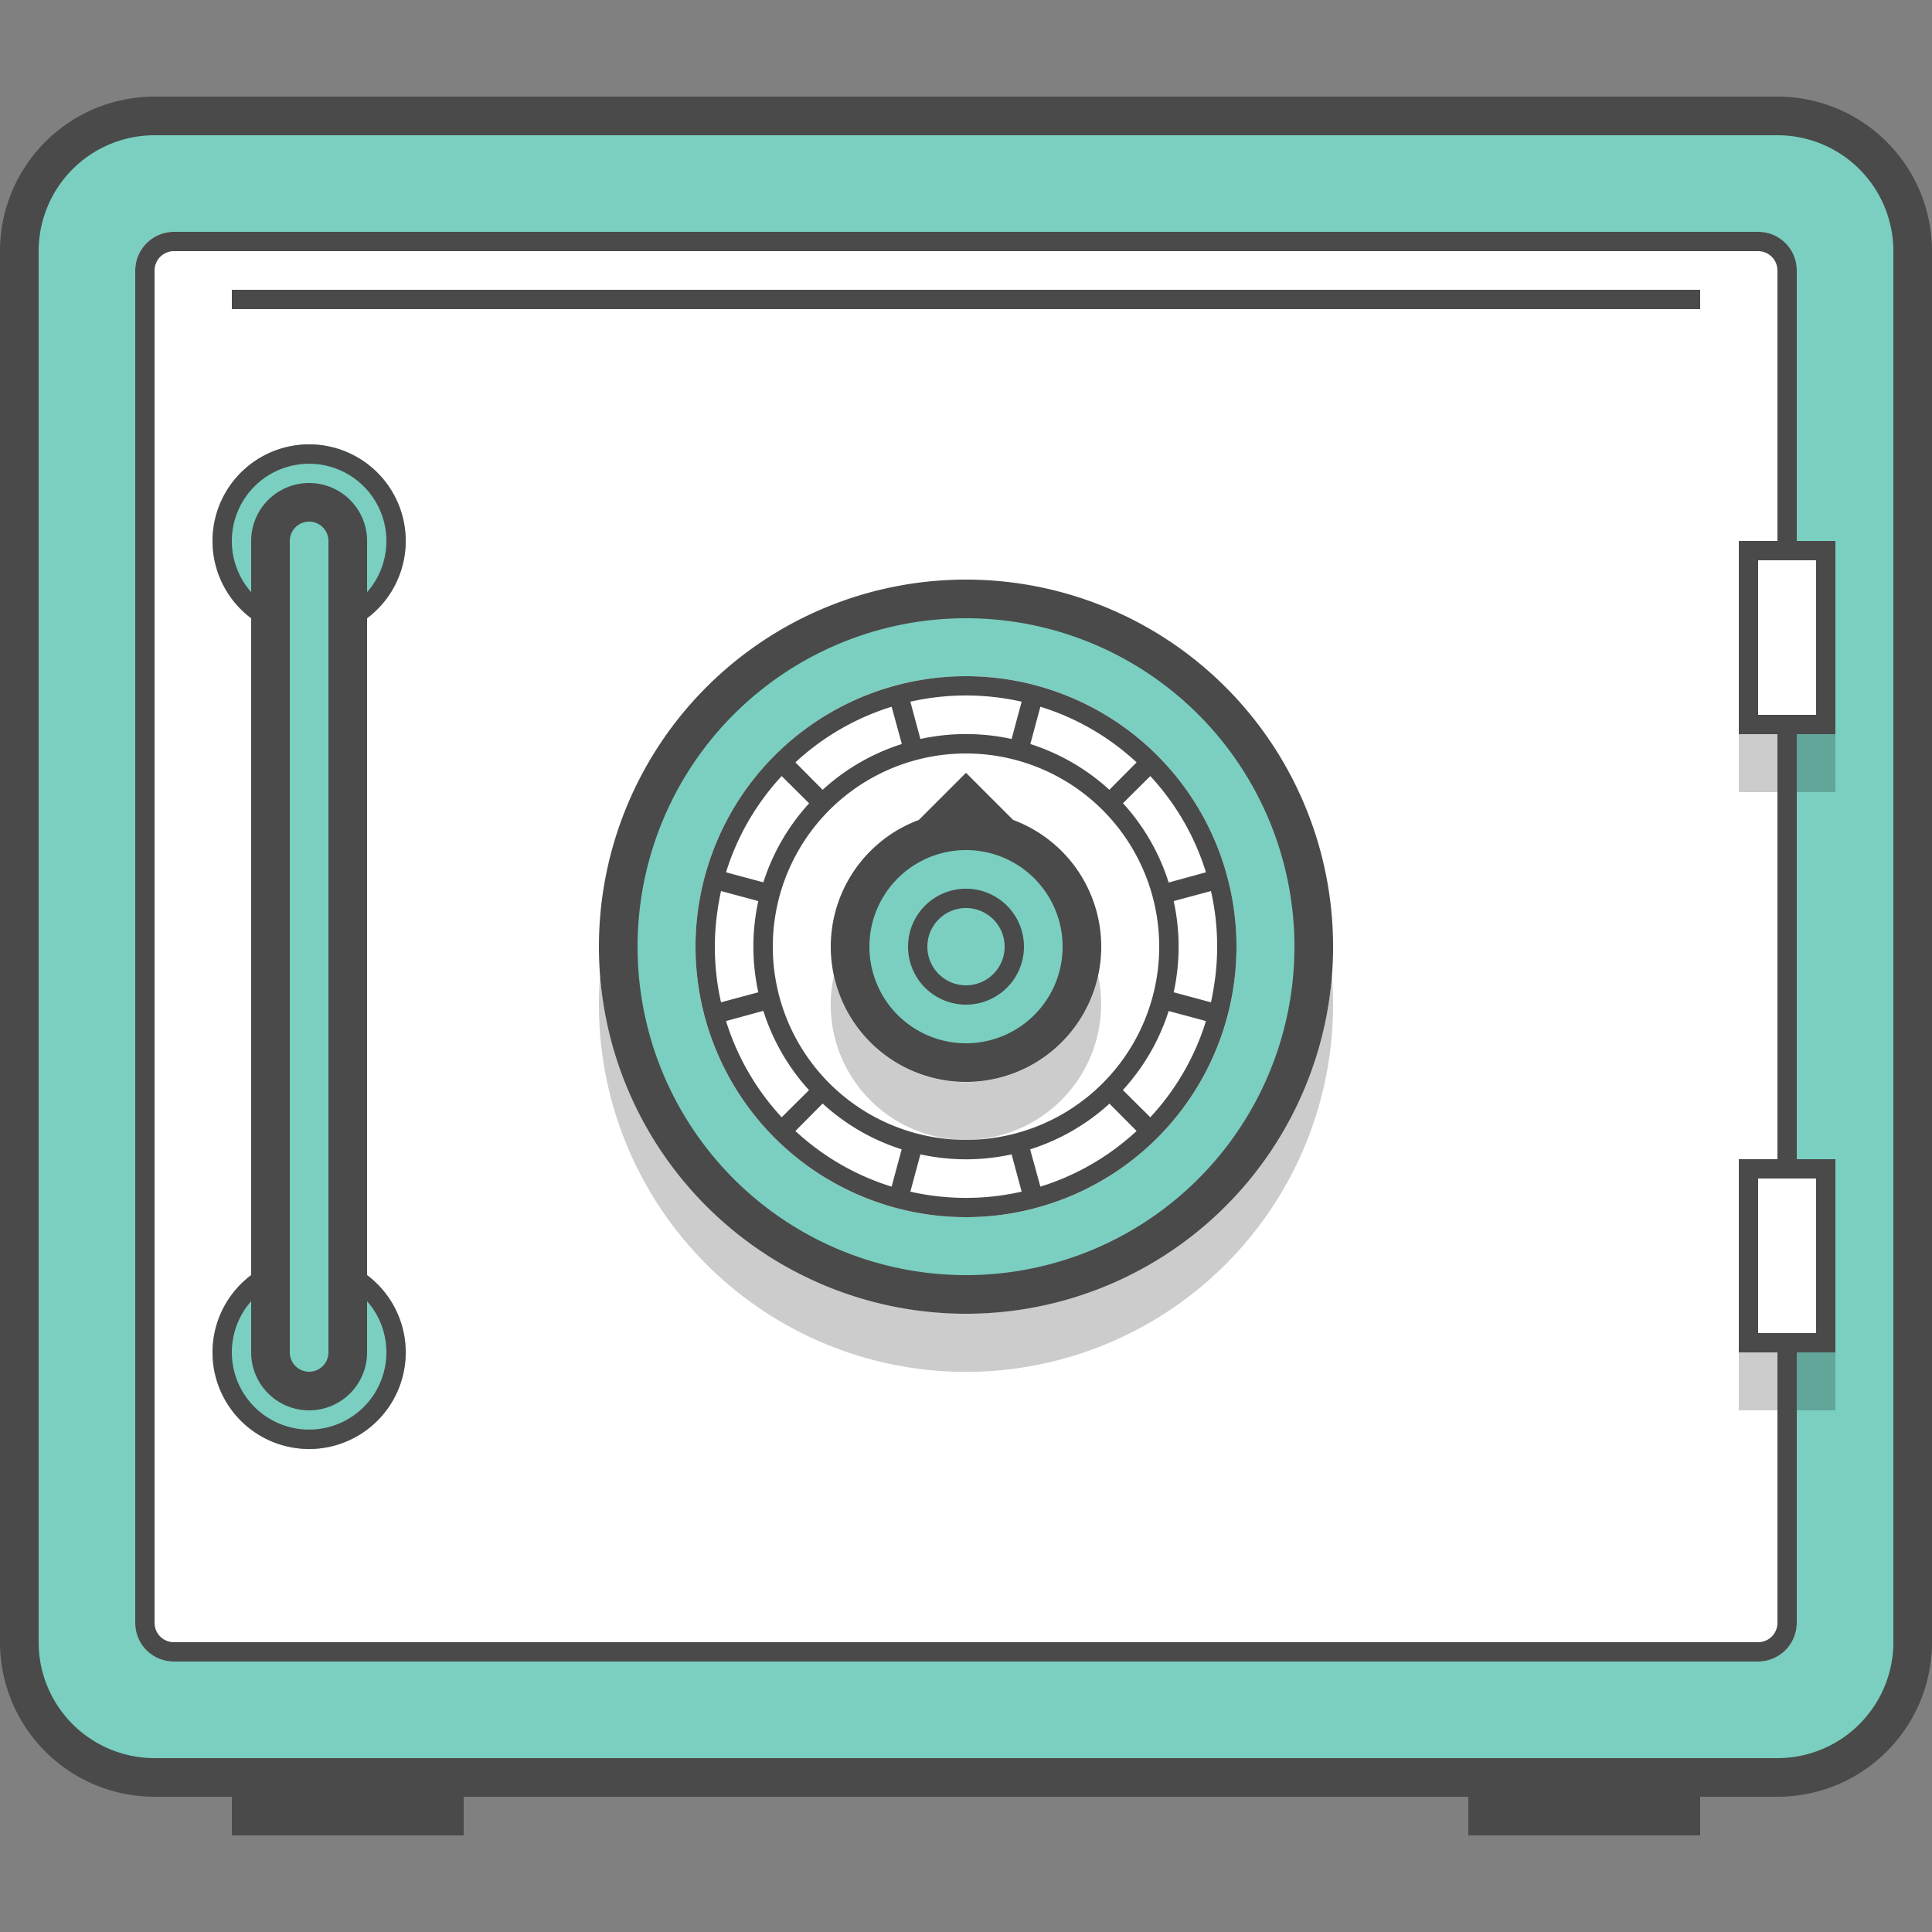 <svg xmlns="http://www.w3.org/2000/svg" width="100" height="100" viewBox="0 0 100 100" class="heroicon-safe heroicon heroicons-lg">
    <rect x="0" y="0" width="100" height="100" fill="#808080" stroke="none"/>
    <rect class="heroicon-safe-casing heroicon-component-accent heroicon-component-fill" width="98" height="86" x="1" y="6" fill="#7ACFC0" rx="7"></rect>
    <rect class="heroicon-safe-door heroicon-component-fill" width="86" height="74" x="7" y="12" fill="#FFFFFF" rx="2"></rect>
    <path class="heroicon-safe-hinges heroicon-component-fill" fill="#FFFFFF" d="M90 28h5v10h-5V28zm0 32h5v10h-5V60z"></path>
    <circle class="heroicon-safe-lock-outer heroicon-component-accent heroicon-component-fill" cx="50" cy="49" r="18" fill="#7ACFC0"></circle>
    <circle class="heroicon-safe-lock-inner heroicon-component-fill" cx="50" cy="49" r="14" fill="#FFFFFF"></circle>
    <circle class="heroicon-safe-lock-knob heroicon-component-accent heroicon-component-fill" cx="50" cy="49" r="6" fill="#7ACFC0"></circle>
    <path class="heroicon-safe-handle heroicon-component-accent heroicon-component-fill" fill="#7ACFC0" d="M19 32a5 5 0 1 0-6 0v34a5 5 0 1 0 6 0V32z"></path>
    <path class="heroicon-shadows" fill="#000000" d="M90 38h5v3h-5v-3zm0 32h5v3h-5v-3zM43.16 50.5a7 7 0 0 0 13.68 0A7.03 7.03 0 0 1 50 59a7 7 0 0 1-6.84-8.5zm-12.1 0a19 19 0 0 0 37.88 0 19 19 0 1 1-37.88 0z" opacity=".2"></path>
    <path class="heroicon-outline" fill="#4A4A4A" fill-rule="nonzero" d="M0 13a8 8 0 0 1 8-8h84a8 8 0 0 1 8 8v72a8 8 0 0 1-8 8h-4v2H76v-2H24v2H12v-2H8a8 8 0 0 1-8-8V13zm2 0v72a6 6 0 0 0 6 6h84a6 6 0 0 0 6-6V13a6 6 0 0 0-6-6H8a6 6 0 0 0-6 6zm91 47h2v10h-2v14a2 2 0 0 1-2 2H9a2 2 0 0 1-2-2V14c0-1.1.9-2 2-2h82a2 2 0 0 1 2 2v14h2v10h-2v22zm-3-32h2V14a1 1 0 0 0-1-1H9a1 1 0 0 0-1 1v70a1 1 0 0 0 1 1h82a1 1 0 0 0 1-1V70h-2V60h2V38h-2V28zm-71 4v34a5 5 0 1 1-6 0V32a5 5 0 1 1 6 0zm0-1.35a4 4 0 1 0-6 0V28a3 3 0 1 1 6 0v2.65zm-6 36.7a4 4 0 1 0 6 0V70a3 3 0 1 1-6 0v-2.65zM17 28a1 1 0 1 0-2 0v42a1 1 0 1 0 2 0V28zm-5-13h76v1H12v-1zm79 14v8h3v-8h-3zm0 32v8h3v-8h-3zm-41 7a19 19 0 1 1 0-38 19 19 0 0 1 0 38zm17-19a17 17 0 1 0-34 0 17 17 0 0 0 34 0zM50 63a14 14 0 1 1 0-28 14 14 0 0 1 0 28zm10-14a10 10 0 1 0-20 0 10 10 0 0 0 20 0zm3 0c0-.99-.11-1.95-.32-2.88l-1.93.52a11.04 11.04 0 0 1 0 4.72l1.93.52c.2-.93.32-1.89.32-2.88zm-2.51 3.33a10.99 10.99 0 0 1-2.37 4.09l1.42 1.41c1.3-1.4 2.3-3.1 2.88-4.98l-1.93-.52zm-3.07 4.8a10.99 10.99 0 0 1-4.1 2.36l.53 1.93a12.99 12.99 0 0 0 4.98-2.88l-1.41-1.42zm-5.06 2.62a11.04 11.04 0 0 1-4.72 0l-.52 1.93a13.04 13.04 0 0 0 5.76 0l-.52-1.93zm-5.69-.26a10.99 10.99 0 0 1-4.09-2.37l-1.41 1.42c1.4 1.3 3.1 2.3 4.98 2.88l.52-1.93zm-4.8-3.07a10.99 10.99 0 0 1-2.36-4.1l-1.93.53a12.99 12.99 0 0 0 2.88 4.98l1.42-1.41zM37 49c0 .99.11 1.95.32 2.88l1.93-.52a11.04 11.04 0 0 1 0-4.72l-1.93-.52c-.2.93-.32 1.89-.32 2.88zm4.88-7.42l-1.42-1.41c-1.3 1.4-2.3 3.1-2.88 4.98l1.93.52c.49-1.53 1.3-2.92 2.37-4.09zm.7-.7a10.99 10.99 0 0 1 4.1-2.37l-.53-1.93a12.99 12.99 0 0 0-4.98 2.88l1.41 1.42zm5.06-2.63a11.04 11.04 0 0 1 4.72 0l.52-1.93a13.04 13.04 0 0 0-5.76 0l.52 1.93zm5.69.26c1.53.49 2.92 1.3 4.09 2.37l1.41-1.42c-1.4-1.3-3.1-2.3-4.98-2.88l-.52 1.93zm4.8 3.07a10.99 10.99 0 0 1 2.36 4.1l1.93-.53a12.98 12.98 0 0 0-2.88-4.98l-1.42 1.41zM50 40l2.44 2.44a7 7 0 1 1-4.88 0L50 40zm0 14a5 5 0 1 0 0-10 5 5 0 0 0 0 10zm0-2a3 3 0 1 1 0-6 3 3 0 0 1 0 6zm2-3a2 2 0 1 0-4 0 2 2 0 0 0 4 0z"></path>
</svg>
